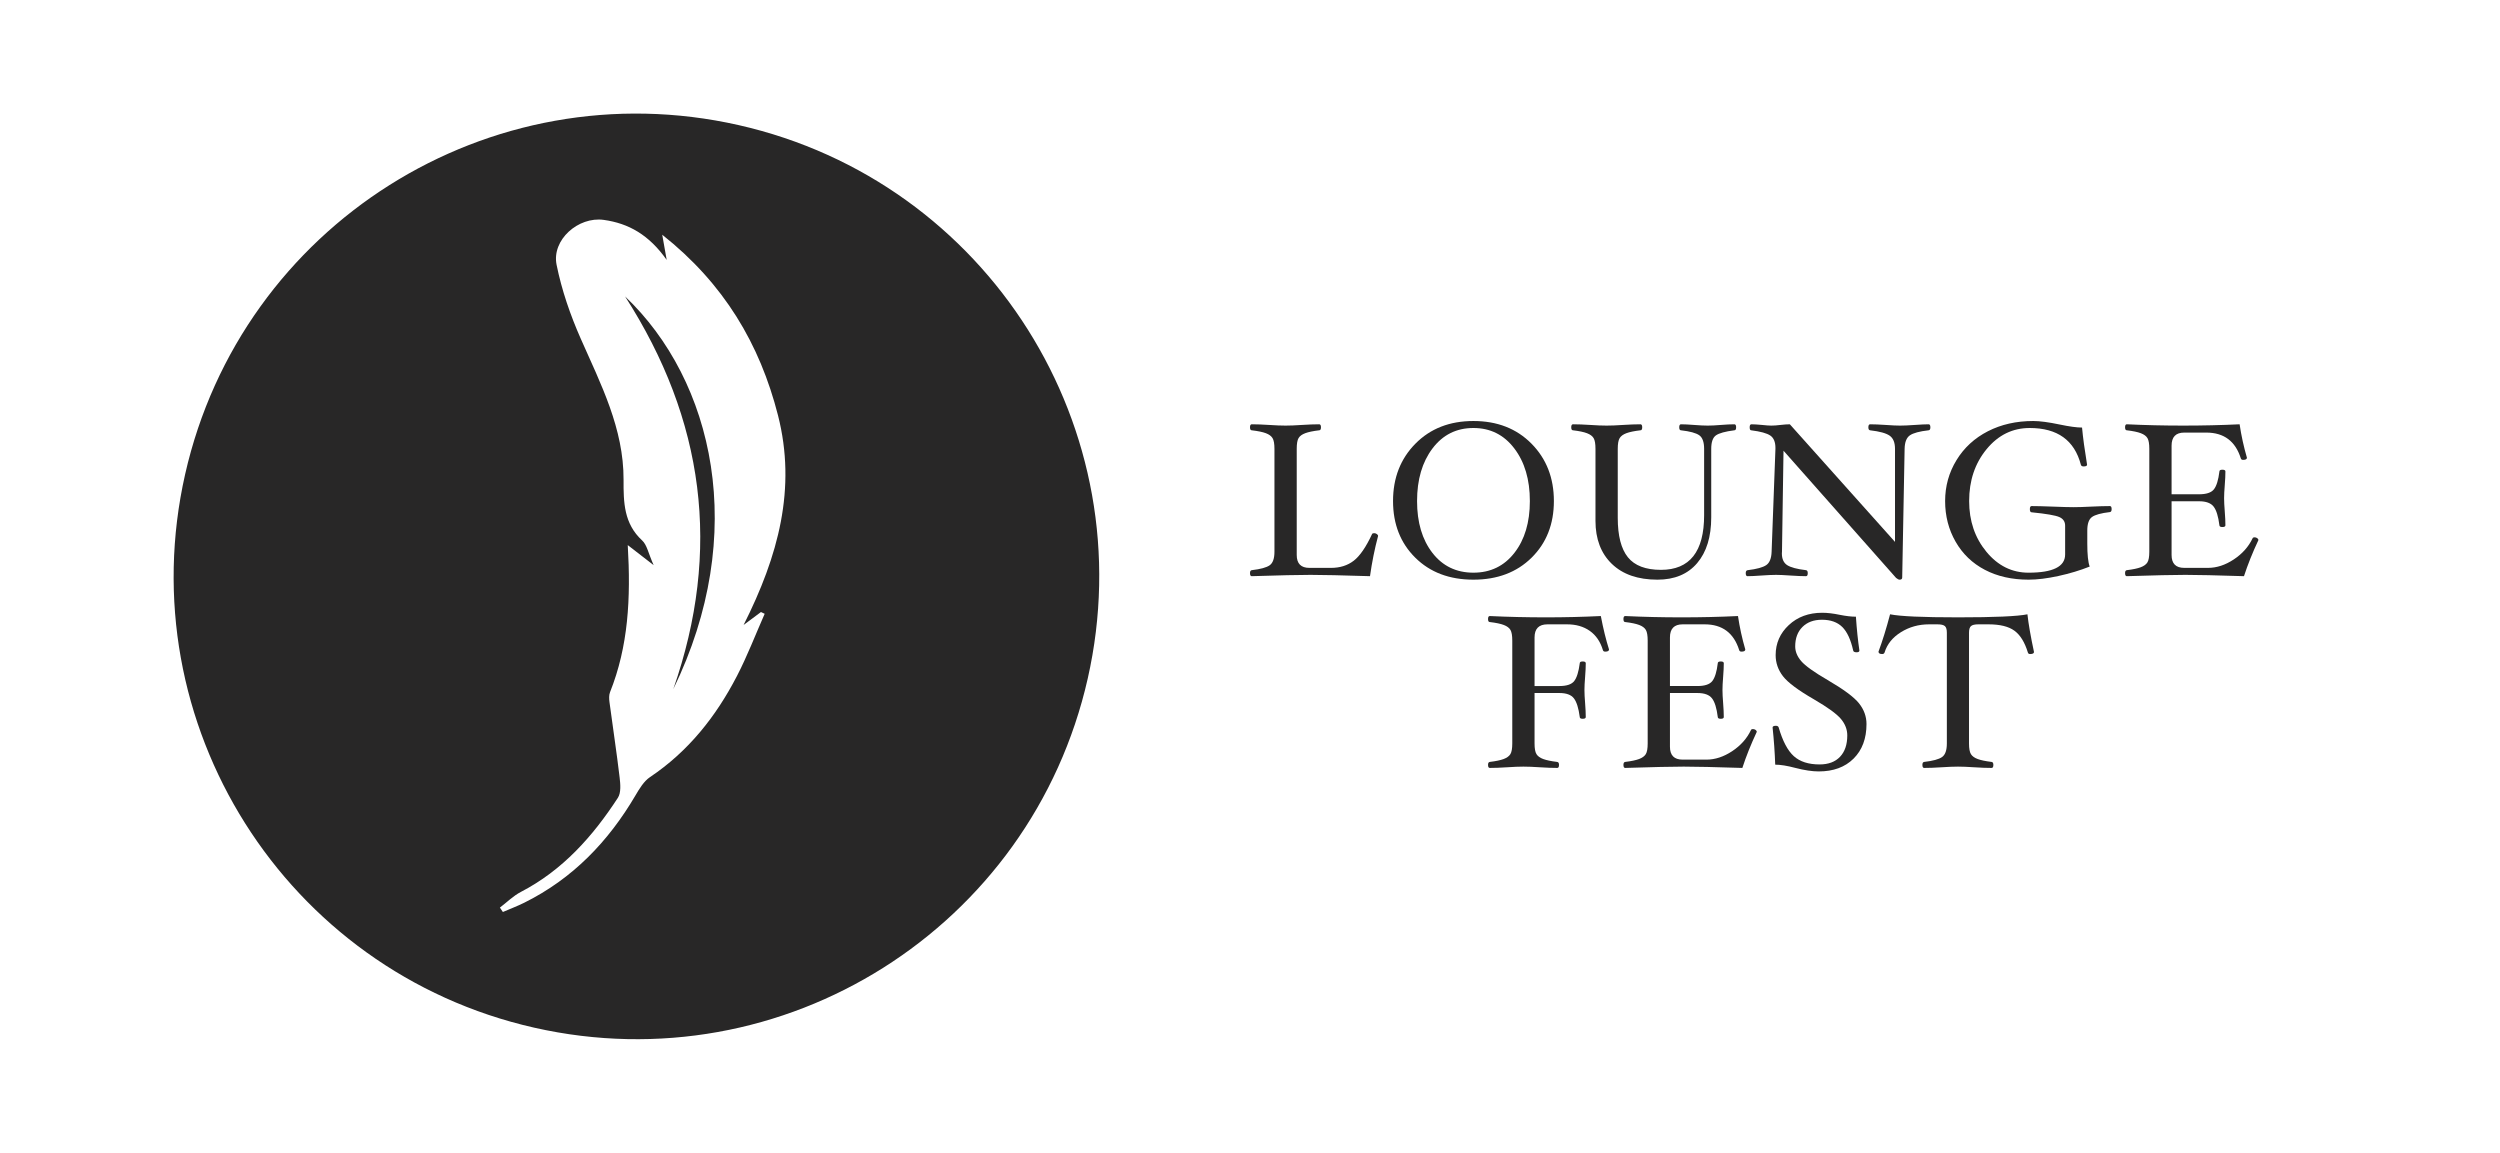 <?xml version="1.0" encoding="utf-8"?>
<!-- Generator: Adobe Illustrator 15.0.2, SVG Export Plug-In . SVG Version: 6.00 Build 0)  -->
<!DOCTYPE svg PUBLIC "-//W3C//DTD SVG 1.1//EN" "http://www.w3.org/Graphics/SVG/1.1/DTD/svg11.dtd">
<svg version="1.1" id="Layer_1" xmlns="http://www.w3.org/2000/svg" xmlns:xlink="http://www.w3.org/1999/xlink" x="0px" y="0px"
	 width="180px" height="83px" viewBox="0 0 1157.305 595.28" enable-background="new 0 0 1157.305 595.28"
	 xml:space="preserve">
<g>
	<path fill-rule="evenodd" clip-rule="evenodd" fill="#282727" d="M314.591,64.602C185.886,35.455,57.924,116.165,28.779,244.866
		C-0.364,373.567,80.339,501.529,209.044,530.68c128.705,29.145,256.664-51.564,285.811-180.268
		C523.999,221.709,443.292,93.749,314.591,64.602 M326.122,316.041c0.639,0.307,1.275,0.61,1.914,0.918
		c-4.738,10.733-8.947,21.742-14.328,32.143c-10.797,20.859-25.047,38.883-44.869,52.171c-3.199,2.146-5.487,6.009-7.529,9.476
		c-14.003,23.846-32.453,43.019-57.454,55.417c-3.577,1.772-7.334,3.192-11.01,4.778c-0.512-0.758-1.022-1.512-1.536-2.273
		c3.598-2.734,6.898-6.057,10.853-8.11c21.591-11.207,37.096-28.66,50.072-48.589c1.703-2.615,1.312-7.042,0.899-10.512
		c-1.539-12.994-3.526-25.938-5.24-38.912c-0.221-1.684-0.31-3.625,0.299-5.146c9.404-23.586,10.781-48.28,9.139-75.918
		c5.267,4.073,8.097,6.267,13.36,10.341c-2.759-6.168-3.425-10.431-5.905-12.719c-9.491-8.735-9.667-19.73-9.62-31.344
		c0.102-26.487-11.743-49.409-22.11-72.874c-5.395-12.205-9.851-25.121-12.478-38.166c-2.595-12.893,11.226-25.005,24.355-23.176
		c12.842,1.793,23.356,7.683,32.502,20.668c-0.965-5.467-1.447-8.191-2.303-13.011c31.896,25.264,50.391,56.397,59.793,93.308
		c9.594,37.672,0.219,72.506-17.77,108.212C321.427,319.543,323.776,317.791,326.122,316.041"/>
	<path fill-rule="evenodd" clip-rule="evenodd" fill="#282727" d="M255.94,153.069c40.887,63.604,50.008,131.028,24.9,202.803
		C320.019,275.615,301.743,196.58,255.94,153.069"/>
</g>
<g>
	<path fill="#282727" d="M644.793,276.781c-1.768,6.616-3.158,13.532-4.173,20.75c-14.397-0.451-24.64-0.677-30.729-0.677
		c-6.016,0-16.127,0.226-30.336,0.677c-0.603,0-0.902-0.527-0.902-1.579c0-0.94,0.3-1.446,0.902-1.522
		c4.547-0.526,7.639-1.372,9.275-2.539c1.635-1.166,2.451-3.498,2.451-6.997v-53.102c0-2.633-0.328-4.485-0.986-5.558
		s-1.814-1.919-3.467-2.54c-1.654-0.62-4.08-1.119-7.273-1.495c-0.603,0-0.902-0.517-0.902-1.551c0-1.033,0.3-1.551,0.902-1.551
		c2.518,0,5.525,0.113,9.021,0.339c3.345,0.226,6.164,0.338,8.457,0.338s5.094-0.112,8.402-0.338
		c3.457-0.226,6.446-0.339,8.965-0.339c0.602,0,0.902,0.518,0.902,1.551c0,1.034-0.301,1.551-0.902,1.551
		c-3.157,0.377-5.563,0.876-7.217,1.496c-1.656,0.62-2.801,1.457-3.439,2.511c-0.641,1.054-0.959,2.915-0.959,5.587v54.794
		c0,4.439,2.18,6.659,6.541,6.659h11.164c4.623,0,8.533-1.231,11.729-3.694c3.194-2.461,6.352-7.057,9.473-13.786
		c0.15-0.3,0.508-0.45,1.072-0.45c0.487,0,0.947,0.15,1.381,0.45C644.576,276.067,644.793,276.405,644.793,276.781"/>
	<path fill="#282727" d="M829.682,220.648c0,1.034-0.302,1.551-0.9,1.551c-4.738,0.603-7.914,1.478-9.531,2.625
		c-1.616,1.146-2.424,3.47-2.424,6.968v35.38c0,10.044-2.422,17.916-7.267,23.615s-11.681,8.549-20.506,8.549
		c-10.065,0-17.914-2.719-23.548-8.154c-5.633-5.437-8.449-12.837-8.449-22.204v-37.186c0-2.596-0.311-4.429-0.932-5.501
		c-0.619-1.072-1.756-1.929-3.41-2.568s-4.079-1.147-7.273-1.523c-0.602,0-0.902-0.517-0.902-1.551c0-1.033,0.301-1.551,0.902-1.551
		c2.518,0,5.506,0.113,8.965,0.339c3.308,0.226,6.108,0.338,8.402,0.338c2.291,0,5.111-0.112,8.457-0.338
		c3.496-0.226,6.503-0.339,9.021-0.339c0.602,0,0.902,0.518,0.902,1.551c0,1.034-0.301,1.551-0.902,1.551
		c-3.195,0.377-5.619,0.876-7.273,1.496s-2.811,1.467-3.468,2.539c-0.658,1.072-0.987,2.925-0.987,5.559v35.606
		c0,9.255,1.748,16.046,5.244,20.372s9.191,6.489,17.086,6.489c14.848,0,22.271-9.405,22.271-28.216v-34.252
		c0-3.499-0.836-5.841-2.508-7.025c-1.674-1.186-4.822-2.041-9.445-2.568c-0.602,0-0.902-0.517-0.902-1.551
		c0-1.033,0.299-1.551,0.898-1.551c1.725,0,3.99,0.113,6.799,0.339c2.886,0.226,5.227,0.338,7.027,0.338
		c1.799,0,4.051-0.112,6.758-0.338c2.783-0.226,5.112-0.339,6.994-0.339C829.38,219.098,829.682,219.615,829.682,220.648"/>
	<path fill="#282727" d="M929.991,220.677c0,0.94-0.301,1.447-0.902,1.522c-4.699,0.527-7.922,1.393-9.67,2.598
		s-2.66,3.521-2.734,6.945l-1.242,66.466c0,0.751-0.451,1.128-1.352,1.128c-0.451,0-1.055-0.302-1.805-0.902l-58.135-65.69
		l-0.789,52.157c-0.039,0.302-0.057,0.583-0.057,0.846c0,2.857,0.902,4.878,2.707,6.062c1.805,1.185,5.055,2.059,9.754,2.622
		c0.602,0.076,0.902,0.583,0.902,1.522c0,1.052-0.301,1.579-0.902,1.579c-1.955,0-4.643-0.113-8.063-0.339
		c-3.195-0.226-5.658-0.338-7.387-0.338c-1.881,0-4.418,0.112-7.611,0.338c-3.082,0.226-5.469,0.339-7.161,0.339
		c-0.602,0-0.902-0.527-0.902-1.579c0-0.939,0.339-1.446,1.015-1.522c4.661-0.563,7.855-1.438,9.586-2.623
		c1.729-1.186,2.65-3.489,2.762-6.913l1.975-53.102v-0.508c0-3.045-0.884-5.171-2.65-6.376c-1.768-1.203-5.057-2.106-9.866-2.709
		c-0.529,0-0.789-0.517-0.789-1.551c0-1.033,0.299-1.551,0.901-1.551c1.313,0,3.157,0.113,5.525,0.339
		c2.104,0.226,3.684,0.338,4.736,0.338c1.314,0,2.893-0.112,4.736-0.338c1.879-0.226,3.496-0.339,4.848-0.339l54.301,60.729v-48.079
		c0-3.201-0.912-5.451-2.734-6.751c-1.824-1.298-5.197-2.231-10.121-2.797c-0.602-0.075-0.902-0.582-0.902-1.522
		c0-1.052,0.301-1.579,0.902-1.579c2.029,0,4.736,0.113,8.119,0.339c3.158,0.226,5.602,0.338,7.33,0.338
		c1.879,0,4.416-0.112,7.612-0.338c3.081-0.226,5.47-0.339,7.161-0.339C929.69,219.098,929.991,219.625,929.991,220.677"/>
	<path fill="#282727" d="M1023.591,262.91c0,0.94-0.301,1.447-0.898,1.522c-4.527,0.526-7.607,1.373-9.234,2.538
		c-1.629,1.165-2.441,3.495-2.441,6.991v6.653c0,5.789,0.412,9.774,1.24,11.954c-5.002,1.993-10.4,3.618-16.193,4.877
		c-5.795,1.259-10.911,1.89-15.35,1.89c-8.578,0-16.102-1.692-22.572-5.075s-11.512-8.223-15.123-14.52
		c-3.611-6.296-5.416-13.297-5.416-21.004c0-7.668,1.955-14.707,5.867-21.116s9.311-11.381,16.195-14.914s14.691-5.301,23.42-5.301
		c3.385,0,7.936,0.602,13.654,1.805c5.041,1.054,8.898,1.579,11.568,1.579c0.488,5.263,1.354,11.653,2.595,19.171
		c0,0.602-0.601,0.902-1.804,0.902c-0.789,0-1.26-0.301-1.408-0.902c-3.313-12.631-12.117-18.945-26.416-18.945
		c-8.842,0-16.264,3.646-22.266,10.938c-6.002,7.293-9.002,16.221-9.002,26.783c0,10.263,2.969,18.993,8.908,26.192
		c5.939,7.198,13.196,10.797,21.766,10.797c12.592,0,18.89-3.125,18.89-9.377v-14.913c0-2.07-0.997-3.548-2.989-4.434
		c-1.992-0.885-6.766-1.704-14.322-2.458c-0.602,0-0.902-0.554-0.902-1.662c0-1.034,0.301-1.552,0.902-1.552
		c2.519,0,6.24,0.095,11.166,0.282c4.736,0.188,8.25,0.282,10.543,0.282c2.256,0,5.244-0.094,8.965-0.282
		c3.984-0.188,7.236-0.282,9.756-0.282C1023.29,261.331,1023.591,261.858,1023.591,262.91"/>
	<path fill="#282727" d="M1099.372,278.924c-3.045,6.504-5.525,12.706-7.443,18.607c-14.172-0.451-24.266-0.677-30.279-0.677
		c-5.939,0-16.014,0.226-30.223,0.677c-0.602,0-0.902-0.527-0.902-1.579c0-0.939,0.301-1.446,0.902-1.522
		c3.119-0.376,5.506-0.875,7.162-1.495c1.652-0.62,2.809-1.457,3.467-2.511s0.986-2.896,0.986-5.53v-53.102
		c0-2.597-0.311-4.429-0.93-5.501c-0.621-1.072-1.758-1.93-3.412-2.568c-1.654-0.64-4.078-1.147-7.273-1.523
		c-0.602,0-0.902-0.517-0.902-1.551c0-1.033,0.301-1.551,0.902-1.551c9.473,0.451,19.172,0.677,29.096,0.677
		c9.997,0,19.715-0.226,29.152-0.677c0.863,5.827,2.123,11.579,3.777,17.255c0,0.752-0.658,1.127-1.976,1.127
		c-0.638,0-1.032-0.262-1.183-0.789c-2.781-8.871-8.721-13.307-17.818-13.307h-11.389c-4.361,0-6.541,2.255-6.541,6.766v25.092
		h14.209c3.779,0,6.34-0.864,7.681-2.594c1.341-1.729,2.278-4.793,2.808-9.19c0-0.601,0.516-0.902,1.551-0.902
		c1.033,0,1.549,0.302,1.549,0.902c0,1.88-0.111,4.248-0.338,7.104c-0.225,2.744-0.338,4.981-0.338,6.71
		c0,1.768,0.113,4.022,0.338,6.767c0.227,2.932,0.338,5.338,0.338,7.217c0,0.603-0.516,0.902-1.549,0.902
		c-1.035,0-1.551-0.3-1.551-0.902c-0.568-4.586-1.561-7.8-2.977-9.642c-1.418-1.842-3.922-2.763-7.512-2.763h-14.209v27.741
		c0,4.436,2.18,6.654,6.541,6.654h12.291c4.473,0,8.91-1.457,13.306-4.37c4.399-2.913,7.632-6.55,9.7-10.911
		c0.15-0.338,0.468-0.507,0.959-0.507c0.525,0,0.996,0.141,1.41,0.423C1099.165,278.162,1099.372,278.511,1099.372,278.924"/>
	<path fill="#282727" d="M764.047,335.372c0,0.752-0.658,1.127-1.973,1.127c-0.639,0-1.035-0.262-1.185-0.789
		c-1.315-4.359-3.571-7.668-6.767-9.924s-7.104-3.383-11.729-3.383h-10.148c-4.436,0-6.654,2.255-6.654,6.766v25.092h12.855
		c3.76,0,6.307-0.864,7.641-2.594c1.334-1.729,2.284-4.793,2.848-9.19c0-0.601,0.508-0.902,1.523-0.902
		c1.051,0,1.578,0.302,1.578,0.902c0,1.88-0.113,4.249-0.338,7.104c-0.227,2.744-0.338,4.981-0.338,6.71
		c0,1.769,0.111,4.022,0.338,6.768c0.225,2.931,0.338,5.337,0.338,7.216c0,0.603-0.527,0.902-1.578,0.902
		c-1.016,0-1.523-0.3-1.523-0.902c-0.602-4.586-1.606-7.799-3.016-9.642c-1.41-1.842-3.9-2.763-7.473-2.763h-12.855v26.05
		c0,2.594,0.329,4.427,0.987,5.498c0.657,1.071,1.823,1.917,3.495,2.537c1.673,0.62,4.07,1.119,7.189,1.494
		c0.639,0.076,0.959,0.583,0.959,1.522c0,1.052-0.301,1.579-0.902,1.579c-2.519,0-5.525-0.113-9.021-0.339
		c-3.346-0.226-6.166-0.338-8.458-0.338c-2.294,0-5.095,0.112-8.401,0.338c-3.459,0.226-6.447,0.339-8.966,0.339
		c-0.602,0-0.901-0.527-0.901-1.579c0-0.939,0.3-1.446,0.901-1.522c3.12-0.376,5.507-0.875,7.161-1.495s2.809-1.457,3.469-2.511
		c0.656-1.054,0.986-2.896,0.986-5.53v-53.102c0-2.596-0.311-4.429-0.932-5.501c-0.619-1.072-1.758-1.929-3.41-2.568
		c-1.654-0.64-4.08-1.147-7.274-1.523c-0.602,0-0.901-0.517-0.901-1.551c0-1.033,0.3-1.551,0.901-1.551
		c9.474,0.451,19.171,0.677,29.095,0.677c9.398,0,18.814-0.226,28.25-0.677C761.059,324.621,762.469,330.373,764.047,335.372"/>
	<path fill="#282727" d="M840.337,377.943c-3.045,6.504-5.524,12.706-7.442,18.607c-14.173-0.451-24.266-0.677-30.279-0.677
		c-5.94,0-16.014,0.226-30.223,0.677c-0.603,0-0.902-0.527-0.902-1.579c0-0.939,0.3-1.446,0.902-1.522
		c3.119-0.376,5.506-0.875,7.16-1.495s2.809-1.457,3.469-2.511c0.656-1.054,0.986-2.896,0.986-5.53v-53.102
		c0-2.596-0.311-4.429-0.931-5.501s-1.759-1.929-3.411-2.568c-1.654-0.64-4.08-1.147-7.273-1.523c-0.603,0-0.902-0.517-0.902-1.551
		c0-1.033,0.3-1.551,0.902-1.551c9.473,0.451,19.17,0.677,29.094,0.677c9.998,0,19.716-0.226,29.152-0.677
		c0.864,5.827,2.124,11.579,3.778,17.255c0,0.752-0.658,1.127-1.976,1.127c-0.638,0-1.032-0.262-1.183-0.789
		c-2.782-8.87-8.721-13.307-17.817-13.307h-11.391c-4.361,0-6.541,2.255-6.541,6.766v25.092h14.21c3.779,0,6.341-0.864,7.681-2.594
		c1.342-1.729,2.277-4.793,2.807-9.19c0-0.601,0.518-0.902,1.551-0.902c1.034,0,1.551,0.302,1.551,0.902
		c0,1.88-0.113,4.248-0.339,7.104c-0.225,2.744-0.338,4.981-0.338,6.71c0,1.768,0.113,4.022,0.338,6.767
		c0.226,2.932,0.339,5.338,0.339,7.217c0,0.603-0.517,0.902-1.551,0.902c-1.033,0-1.551-0.3-1.551-0.902
		c-0.566-4.586-1.559-7.8-2.975-9.642c-1.418-1.842-3.922-2.763-7.513-2.763h-14.21v27.741c0,4.437,2.18,6.654,6.541,6.654h12.292
		c4.474,0,8.909-1.457,13.308-4.37c4.397-2.913,7.629-6.55,9.699-10.911c0.149-0.338,0.469-0.507,0.959-0.507
		c0.524,0,0.994,0.141,1.408,0.423C840.13,377.182,840.337,377.53,840.337,377.943"/>
	<path fill="#282727" d="M897.003,373.884c0,7.48-2.221,13.43-6.662,17.846c-4.441,4.417-10.442,6.626-18.008,6.626
		c-3.35,0-7.357-0.603-12.023-1.805c-4.254-1.128-7.734-1.691-10.443-1.691c-0.227-6.391-0.678-12.78-1.355-19.172
		c0-0.601,0.564-0.902,1.691-0.902c0.789,0,1.277,0.302,1.467,0.902c2.031,6.992,4.629,11.917,7.793,14.773
		c3.162,2.857,7.598,4.285,13.307,4.285c4.545,0,8.066-1.315,10.563-3.947c2.498-2.63,3.748-6.314,3.748-11.051
		c0-3.045-1.092-5.873-3.271-8.486c-2.18-2.612-6.822-5.986-13.926-10.121c-8.158-4.699-13.496-8.684-16.014-11.954
		c-2.52-3.271-3.779-6.897-3.779-10.883c0-6.127,2.27-11.306,6.805-15.534c4.535-4.229,10.285-6.344,17.248-6.344
		c2.635,0,5.664,0.357,9.091,1.071c3.198,0.64,5.964,0.959,8.298,0.959c0.452,6.616,1.055,12.442,1.807,17.479
		c0,0.602-0.488,0.902-1.465,0.902c-1.053,0-1.635-0.301-1.748-0.902c-1.244-5.639-3.127-9.697-5.648-12.18
		c-2.523-2.48-6.014-3.721-10.471-3.721c-4.229,0-7.59,1.24-10.082,3.721c-2.494,2.482-3.74,5.827-3.74,10.037
		c0,2.67,1.047,5.216,3.139,7.641c2.094,2.424,6.627,5.666,13.604,9.727c8.256,4.812,13.668,8.834,16.232,12.066
		C895.72,366.46,897.003,370.012,897.003,373.884"/>
	<path fill="#282727" d="M983.497,336.669c0,0.714-0.676,1.071-2.029,1.071c-0.602,0-0.979-0.263-1.129-0.79
		c-1.615-5.3-3.928-9.05-6.936-11.249s-7.461-3.298-13.363-3.298h-5.301c-1.842,0-3.1,0.301-3.777,0.901
		c-0.676,0.603-1.016,1.729-1.016,3.384v57.231c0,2.594,0.33,4.427,0.987,5.498s1.823,1.917,3.497,2.537
		c1.671,0.62,4.068,1.119,7.189,1.494c0.6,0.075,0.9,0.583,0.9,1.522c0,1.051-0.301,1.579-0.9,1.579
		c-2.52,0-5.527-0.113-9.023-0.339c-3.316-0.226-6.088-0.338-8.316-0.338c-2.305,0-5.133,0.112-8.486,0.338
		c-3.496,0.226-6.504,0.339-9.021,0.339c-0.602,0-0.902-0.528-0.902-1.579c0-0.939,0.301-1.447,0.902-1.522
		c4.549-0.525,7.641-1.371,9.275-2.537c1.635-1.165,2.453-3.496,2.453-6.992v-57.231c0-1.654-0.338-2.781-1.016-3.384
		c-0.677-0.601-1.955-0.901-3.834-0.901h-4.398c-5.299,0-10.111,1.344-14.434,4.031c-4.324,2.688-7.143,6.173-8.459,10.46
		c-0.188,0.563-0.602,0.846-1.24,0.846c-1.277,0-1.916-0.413-1.916-1.241c2.104-5.675,4.096-12.104,5.977-19.283
		c5.115,1.053,16.816,1.578,35.1,1.578c18.771,0,30.717-0.525,35.834-1.578C980.64,322.103,981.767,328.587,983.497,336.669"/>
	<g>
		<path fill="#282727" d="M735.574,258.737c0,11.917-3.834,21.662-11.504,29.236c-7.668,7.575-17.686,11.362-30.053,11.362
			c-12.369,0-22.377-3.787-30.025-11.362c-7.65-7.574-11.475-17.319-11.475-29.236c0-11.954,3.853-21.83,11.559-29.631
			c7.705-7.8,17.686-11.7,29.941-11.7c12.293,0,22.291,3.9,29.998,11.7C731.721,236.907,735.574,246.783,735.574,258.737
			 M723.169,258.737c0-11.089-2.679-20.148-8.035-27.178s-12.396-10.544-21.116-10.544c-8.76,0-15.798,3.515-21.117,10.544
			s-7.979,16.089-7.979,27.178c0,11.015,2.641,19.933,7.922,26.756c5.281,6.822,12.34,10.233,21.174,10.233
			c8.797,0,15.854-3.411,21.172-10.233C720.51,278.67,723.169,269.752,723.169,258.737"/>
	</g>
</g>
</svg>
